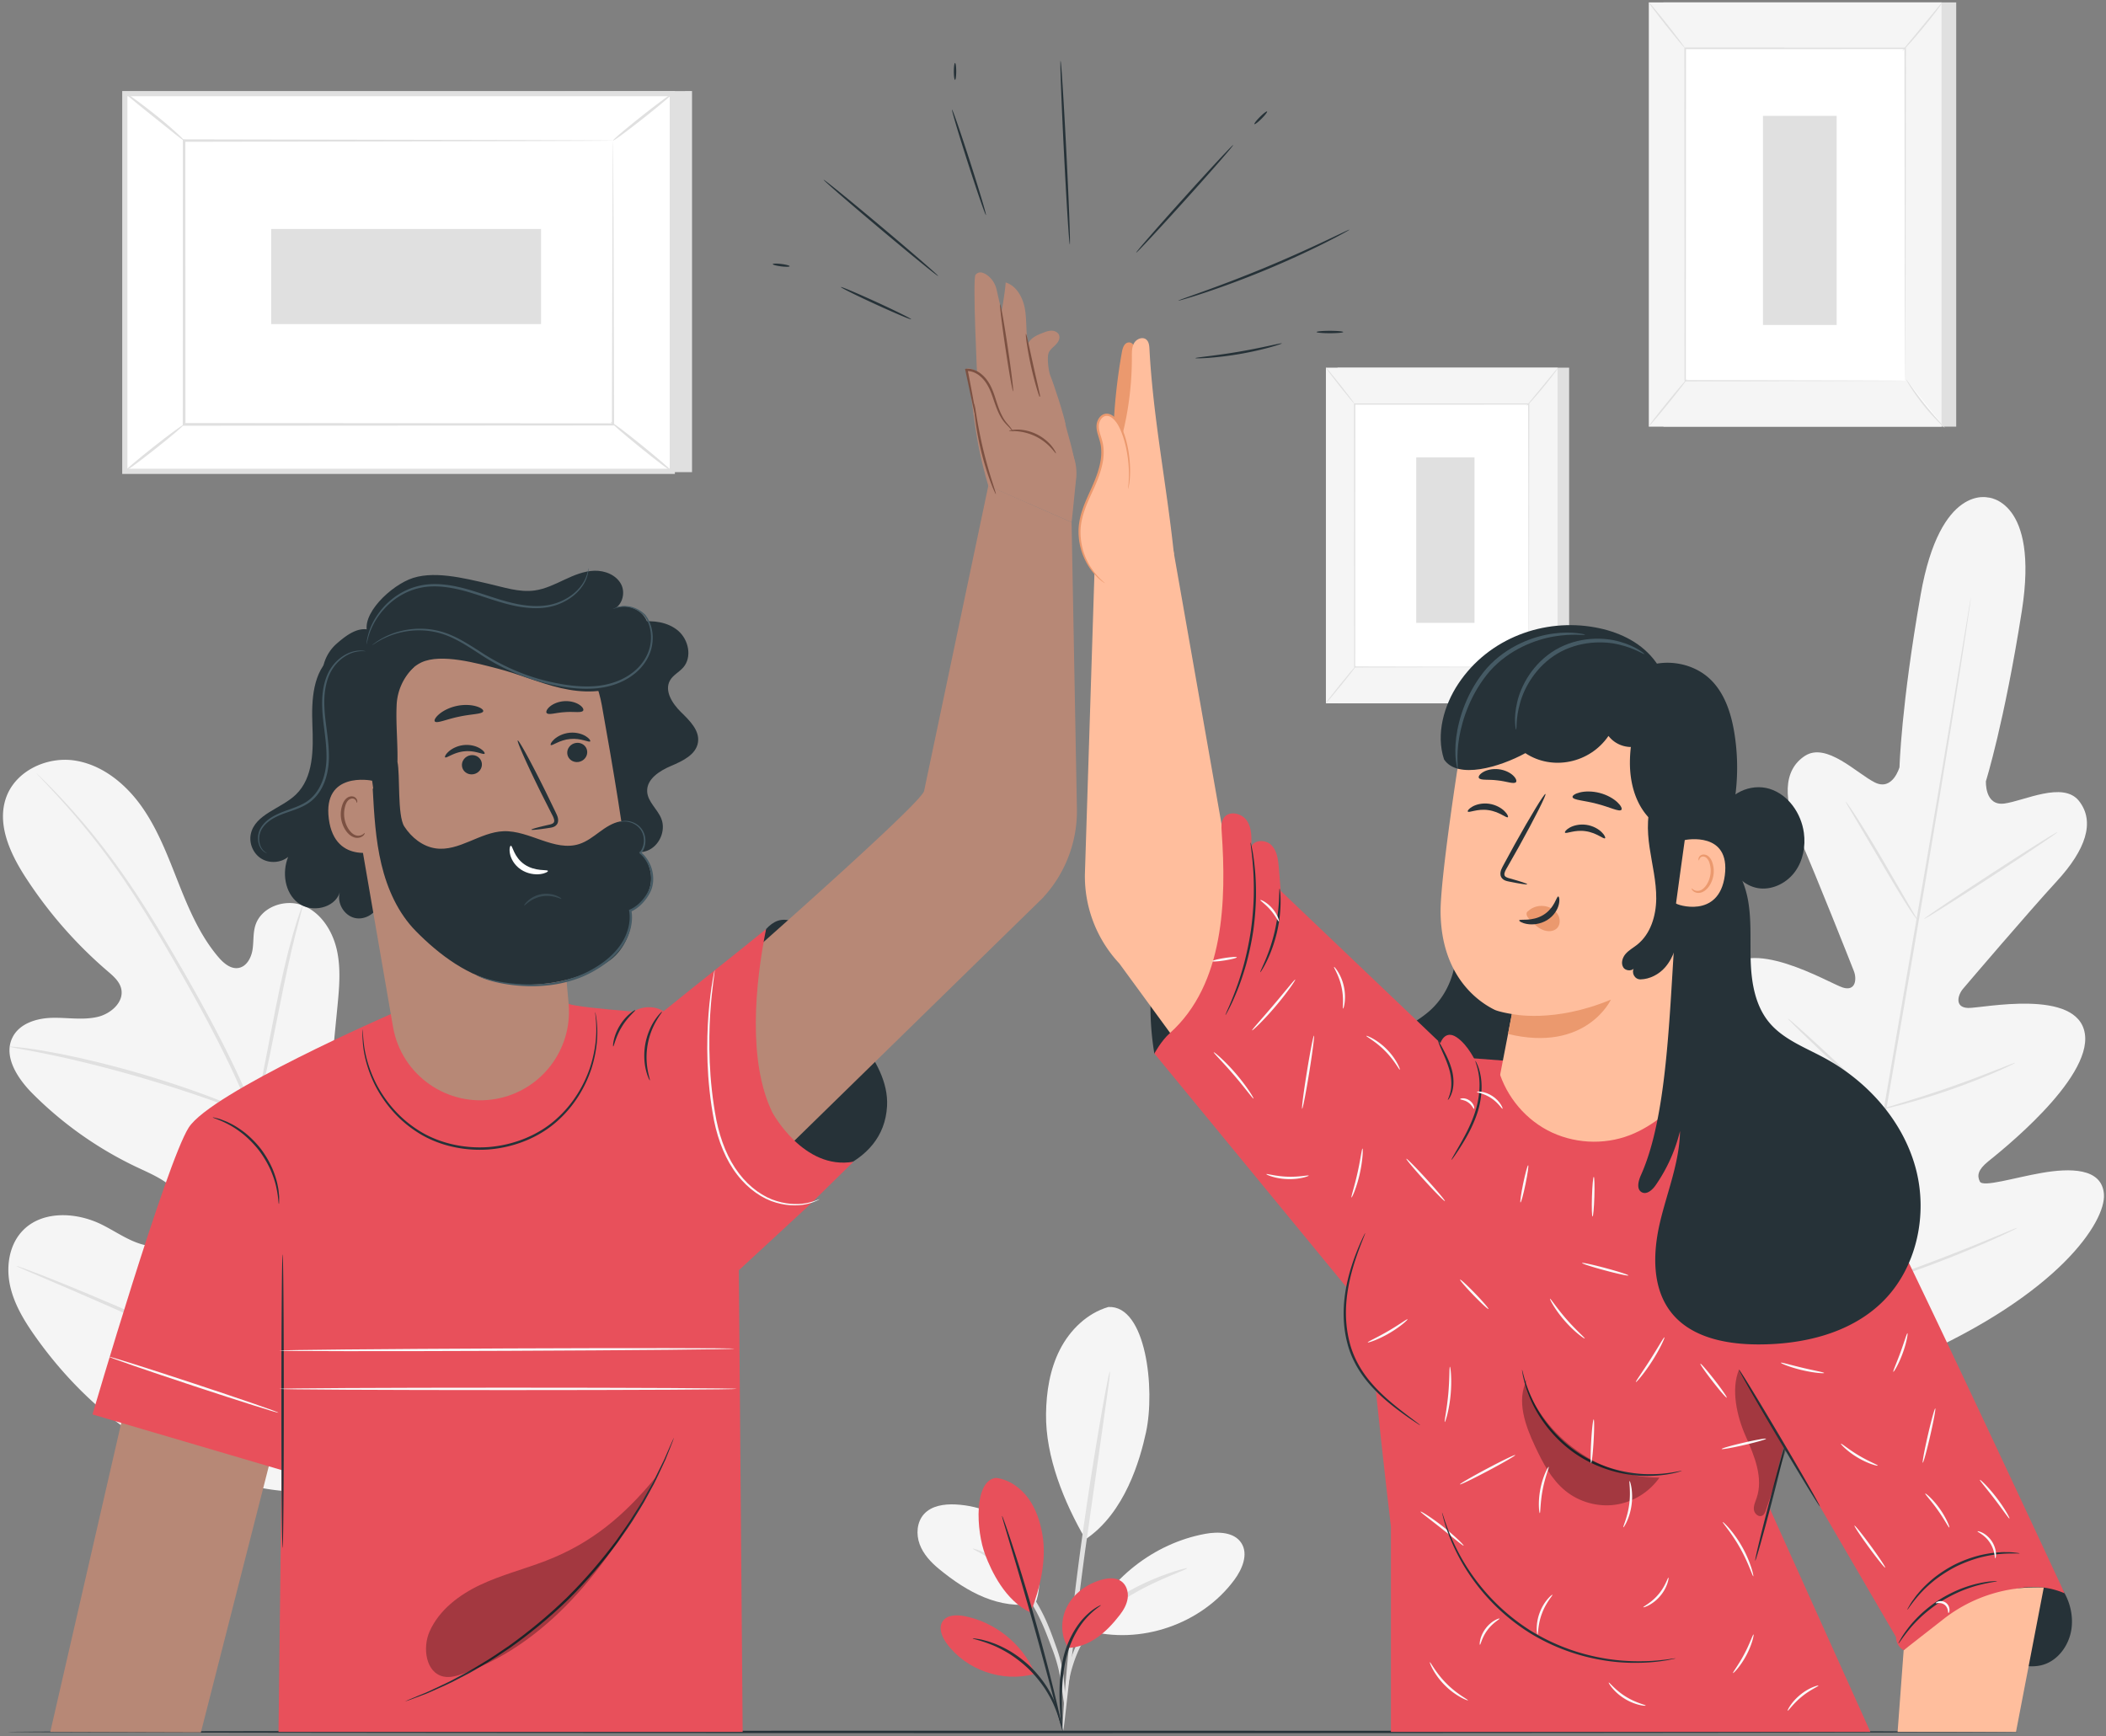 <svg xmlns="http://www.w3.org/2000/svg" width="456" height="376" fill="none"><rect width="100%" height="100%" fill="#808080" stroke="none"/><path fill="#E0E0E0" d="M339.754 79.617h-50.15v72.691h50.15z"/><path fill="#F5F5F5" d="M337.242 79.617h-50.15v72.691h50.15z"/><path fill="#fff" d="M331.012 87.49h-37.689v56.945h37.689z"/><path fill="#E0E0E0" d="M331.012 144.435s-.005-.096-.007-.278l-.007-.808-.015-3.123-.034-11.73-.062-41.005.125.125-37.684.011h-.004l.136-.136-.028 56.945-.109-.109 27.432.057 7.579.028 1.989.012c.451.003.689.011.689.011s-.222.008-.665.012l-1.969.012-7.555.028-27.5.057h-.109v-.109l-.028-56.945v-.137h.141l37.684.011h.125v.125l-.062 41.087-.034 11.702-.015 3.098-.007.793a6 6 0 0 1-.006.266"/><path fill="#E0E0E0" d="M337.383 79.617c.029.023-.311.52-.894 1.299a84 84 0 0 1-2.353 2.984 84 84 0 0 1-2.479 2.882c-.653.72-1.076 1.15-1.103 1.126-.029-.025.342-.5.957-1.252l2.415-2.93 2.412-2.93c.621-.748 1.015-1.203 1.045-1.18"/><path fill="#fff" d="M331.204 144.251a46.7 46.7 0 0 0 6.574 8.221Z"/><path fill="#E0E0E0" d="M337.777 152.472c-.025.025-.472-.363-1.146-1.043a36 36 0 0 1-2.48-2.797 36 36 0 0 1-2.183-3.035c-.514-.807-.795-1.329-.765-1.347.034-.021.371.464.925 1.239.553.776 1.33 1.837 2.236 2.972a68 68 0 0 0 2.407 2.835c.636.712 1.035 1.148 1.006 1.176"/><path fill="#fff" d="m287.085 152.25 6.569-8.105Z"/><path fill="#E0E0E0" d="M293.654 144.145c.059.047-1.365 1.9-3.178 4.138-1.814 2.239-3.332 4.014-3.391 3.967-.058-.047 1.364-1.9 3.179-4.138 1.813-2.238 3.331-4.014 3.39-3.967m-6.562-64.528c.059-.047 1.487 1.66 3.188 3.812s3.034 3.934 2.975 3.98c-.059.048-1.486-1.66-3.189-3.811-1.701-2.152-3.033-3.935-2.974-3.981m32.178 19.435h-12.62v35.831h12.62z"/><path fill="#F5F5F5" d="M239.996 283.024c-4.599 1.337-8.318 4.958-10.495 9.225-2.178 4.266-2.944 9.132-3.009 13.921-.127 9.266 3.892 19.148 8.552 27.158 8.546-5.735 11.805-17.221 13.092-23.152 2.035-9.374.021-27.55-8.14-27.152m-15.811 64.243c1.888-5.006.46-10.943-3.054-14.978s-8.861-6.234-14.205-6.502c-2.471-.124-5.206.254-6.863 2.09-1.55 1.717-1.737 4.364-.933 6.533s2.451 3.923 4.239 5.389c6.134 5.03 12.992 8.772 20.816 7.468"/><path fill="#E0E0E0" d="M230.601 369.554c.124-.015.1-2.343-.277-6.12-.189-1.891-.686-4.154-1.525-6.52-.849-2.354-1.729-4.964-3.066-7.574-2.615-5.232-6.353-9.202-9.52-11.342a22 22 0 0 0-3.964-2.164c-1-.373-1.566-.528-1.591-.464-.075.173 2.148.973 5.122 3.222 2.966 2.231 6.48 6.128 9.027 11.219 1.292 2.515 2.2 5.109 3.09 7.422.876 2.319 1.419 4.449 1.7 6.302.558 3.707.843 6.039 1.004 6.019"/><path fill="#E0E0E0" d="M240.308 297.001c-.071-.011-.315 1.065-.695 3.021a400 400 0 0 0-1.496 8.305 799 799 0 0 0-4.214 27.52c-1.452 10.781-2.492 20.576-3.095 27.678-.302 3.551-.512 6.427-.618 8.418-.11 1.99-.136 3.093-.065 3.099s.234-1.086.467-3.064l.946-8.38c.79-7.076 1.944-16.843 3.394-27.612l3.91-27.544 1.17-8.355c.258-1.976.367-3.074.296-3.086"/><path fill="#F5F5F5" d="M235.348 352.254c4.614-10.294 14.494-18.055 25.587-20.101 2.825-.521 6.303-.42 7.855 1.997 1.555 2.421.188 5.641-1.52 7.956-7.107 9.635-20.425 14.19-31.944 10.926"/><path fill="#E0E0E0" d="M257.021 339.601c-.022-.068-.589.057-1.595.343-1.012.272-2.444.761-4.2 1.415-3.452 1.38-8.323 3.501-12.616 7.438a25.2 25.2 0 0 0-5.022 6.406c-1.215 2.209-1.857 4.398-2.292 6.23-.37 1.85-.561 3.365-.559 4.417-.032 1.05-.016 1.628.056 1.631.208.017.291-2.309 1.216-5.873.514-1.761 1.204-3.849 2.417-5.944a25.9 25.9 0 0 1 4.888-6.104c4.13-3.793 8.846-5.987 12.194-7.523 3.398-1.482 5.567-2.278 5.513-2.436"/><path fill="#F5F5F5" d="M430.591 107.763s-10.483-3.094-14.722 21.013c-4.239 24.106-4.582 37.365-4.582 37.365s-1.47 5.229-5.346 3.293-10.467-8.778-15.122-5.757c-4.827 3.133-4.76 9.571-1.094 17.937s11.026 26.992 11.686 28.679c.647 1.656.441 4.45-2.41 3.555-2.852-.896-21.029-11.839-25.705-2.902-4.676 8.936 9.368 30.566 10.858 32.96s1.321 3.663.281 4.687-6.804-3.23-12.101-6.13-11.949-5.335-14.214.047 2.038 23.521 27.818 47.228l12.665 10.203 15.33-5.643c32.071-14.075 42.02-29.84 41.621-35.666s-7.481-5.678-13.432-4.65-12.782 3.184-13.435 1.878c-.652-1.306-.401-2.561 1.785-4.343s22.48-17.694 20.952-27.663-22.271-5.508-25.259-5.584c-2.988-.077-2.277-2.787-1.128-4.144 1.17-1.382 14.168-16.618 20.348-23.345s8.329-12.796 4.777-17.324c-3.424-4.366-11.877-.029-16.171.546S430 169.155 430 169.155s3.972-12.654 7.773-36.833c3.801-24.18-7.396-24.607-7.396-24.607"/><path fill="#E0E0E0" d="M426.758 129.345s-.008.175-.052.511l-.208 1.491-.85 5.725c-.745 4.972-1.875 12.157-3.307 21.03-2.857 17.747-7.013 42.23-11.691 69.253-4.681 27.032-8.897 51.504-11.852 69.234l-3.48 20.999-.953 5.708-.261 1.482c-.062.333-.108.502-.108.502s.008-.174.052-.511l.208-1.491.85-5.725c.745-4.971 1.875-12.156 3.307-21.029 2.857-17.748 7.013-42.232 11.694-69.264 4.679-27.023 8.895-51.492 11.85-69.222l3.48-21 .953-5.709.262-1.483c.06-.332.106-.501.106-.501"/><path fill="#E0E0E0" d="M399.655 173.619c.032-.021.288.311.723.93a86 86 0 0 1 1.781 2.66c1.469 2.268 3.416 5.455 5.499 9.01l5.291 9.126 1.616 2.757c.383.65.581 1.02.549 1.04s-.29-.309-.73-.924a70 70 0 0 1-1.768-2.67c-1.447-2.283-3.352-5.494-5.434-9.049l-5.355-9.084-1.63-2.75c-.379-.654-.574-1.025-.542-1.046m16.972 25.362c-.083-.128 6.306-4.435 14.268-9.62 7.965-5.186 14.487-9.286 14.57-9.158s-6.305 4.434-14.27 9.62c-7.961 5.185-14.485 9.286-14.568 9.158m-9.059 41.181c-.009-.037.393-.182 1.129-.413l3.122-.952c2.634-.806 6.269-1.93 10.234-3.315 3.97-1.377 7.52-2.745 10.083-3.754l3.039-1.191c.72-.276 1.125-.413 1.141-.378.015.035-.361.238-1.056.575s-1.709.805-2.975 1.354a143 143 0 0 1-10.051 3.915 146 146 0 0 1-10.308 3.17c-1.335.35-2.418.62-3.173.784-.754.167-1.175.242-1.185.205m-20.4-19.561c.026-.028.339.215.882.677a121 121 0 0 1 2.264 1.996 536 536 0 0 1 7.326 6.737 529 529 0 0 1 7.217 6.856 119 119 0 0 1 2.144 2.124c.498.511.761.806.735.834s-.338-.215-.881-.677a121 121 0 0 1-2.264-1.996 541 541 0 0 1-7.328-6.738 541 541 0 0 1-7.216-6.855 123 123 0 0 1-2.144-2.124c-.498-.511-.761-.806-.735-.834m-12.615 35.339c.026-.028.422.286 1.117.879l2.909 2.548c2.44 2.17 5.785 5.195 9.457 8.561a881 881 0 0 1 9.349 8.682l2.79 2.677c.651.641.998 1.009.972 1.037s-.422-.286-1.117-.879l-2.909-2.548a886 886 0 0 1-9.459-8.563 881 881 0 0 1-9.348-8.68l-2.791-2.677c-.648-.641-.996-1.009-.97-1.037m26.124 23.624c-.011-.036.494-.233 1.417-.557l3.915-1.348c3.305-1.14 7.864-2.728 12.848-4.622a425 425 0 0 0 12.687-5.051l3.826-1.583c.906-.369 1.414-.557 1.43-.523s-.463.289-1.342.719-2.162 1.03-3.759 1.745a233 233 0 0 1-12.646 5.208 235 235 0 0 1-12.921 4.476c-1.671.519-3.028.924-3.973 1.183-.944.262-1.471.389-1.482.353"/><path fill="#F5F5F5" d="M78.842 321.345c23.086-13.171 30.586-40.856 32.045-66.227.244-4.235 1.115-8.643-.553-12.532-1.67-3.887-6.123-6.848-10.066-5.416-3.271 1.189-4.971 4.71-7.001 7.566-2.701 3.799-6.482 6.801-10.768 8.55-2.816 1.149-6.221 1.697-8.74-.01-3.457-2.343-3.426-7.413-3.015-11.611l2.298-23.464c.41-4.196.816-8.483-.125-12.587-.941-4.105-3.487-8.071-7.38-9.556s-9.042.366-10.262 4.398c-.508 1.678-.322 3.486-.598 5.217-.276 1.733-1.265 3.587-2.965 3.921-1.721.339-3.292-1.006-4.435-2.35-3.946-4.637-6.386-10.368-8.637-16.051s-4.409-11.488-7.918-16.473-8.612-9.147-14.594-10.039c-5.983-.891-12.73 2.233-14.79 7.997-2.066 5.78.837 12.103 4.156 17.239a94.2 94.2 0 0 0 17.81 20.39c1.237 1.061 2.579 2.207 2.943 3.809.656 2.883-2.252 5.42-5.1 6.087-3.225.756-6.592.12-9.901.205s-6.99 1.205-8.511 4.185c-2.113 4.134 1.064 8.962 4.326 12.231a80.6 80.6 0 0 0 22.506 15.894c2.985 1.413 6.145 2.703 8.437 5.101s3.449 6.31 1.674 9.13c-1.777 2.823-5.727 3.416-8.907 2.518-3.179-.896-5.915-2.918-8.892-4.364-5.571-2.707-13.06-2.992-17.212 1.657-2.729 3.055-3.362 7.601-2.491 11.621.87 4.02 3.053 7.614 5.415 10.961 8.254 11.698 19.293 21.518 32.255 27.386 12.959 5.871 25.247 8.263 38.996 4.617"/><path fill="#E0E0E0" d="M77.456 340.126c.002-10.103-1.111-22.137-3.69-35.235-2.553-13.105-6.543-27.238-11.224-41.876l-3.506-10.826c-1.16-3.55-2.308-7.072-3.645-10.446-2.645-6.762-5.702-13.061-8.792-18.95-3.088-5.893-6.233-11.372-9.211-16.473-2.991-5.097-5.867-9.796-8.672-13.966-5.585-8.366-10.878-14.567-14.685-18.676a138 138 0 0 0-4.474-4.65l-1.2-1.172q-.412-.392-.427-.38-.013.016.37.436l1.146 1.226a223 223 0 0 1 4.365 4.746 158 158 0 0 1 14.452 18.78c2.768 4.178 5.61 8.882 8.572 13.986 2.952 5.113 6.072 10.595 9.136 16.481 3.064 5.884 6.095 12.167 8.715 18.895 1.324 3.358 2.46 6.849 3.619 10.409l3.5 10.821c4.677 14.627 8.678 28.719 11.263 41.778 2.608 13.049 3.773 25.028 3.84 35.095"/><path fill="#E0E0E0" d="M55.174 241.693c.05.013.252-.612.574-1.754.327-1.14.745-2.804 1.232-4.869.977-4.126 2.13-9.871 3.38-16.209 1.249-6.342 2.482-12.053 3.519-16.153.513-2.051.944-3.708 1.257-4.849.307-1.144.453-1.784.402-1.801s-.293.593-.69 1.711c-.402 1.116-.915 2.755-1.496 4.795-1.177 4.078-2.5 9.795-3.75 16.143l-3.156 16.244c-.392 1.952-.724 3.596-.99 4.916-.231 1.163-.335 1.813-.282 1.826"/><path fill="#E0E0E0" d="M2.113 226.658c-.006.053.754.213 2.13.455 1.374.25 3.364.602 5.808 1.115 4.896.987 11.61 2.587 18.942 4.676 7.33 2.103 13.882 4.288 18.575 6.006 2.354.842 4.24 1.575 5.547 2.074 1.305.504 2.037.759 2.059.71.02-.051-.672-.4-1.944-.993a103 103 0 0 0-5.47-2.312c-4.657-1.855-11.205-4.132-18.556-6.242-7.353-2.094-14.114-3.616-19.051-4.465a91 91 0 0 0-5.867-.871c-1.393-.15-2.165-.208-2.173-.153m71.08 77.18c.023.013.171-.201.43-.624l1.102-1.868c.95-1.627 2.263-4.017 3.846-6.99 3.171-5.946 7.293-14.297 11.717-23.573 4.427-9.28 8.465-17.658 11.508-23.661 1.488-2.918 2.714-5.317 3.624-7.101l.976-1.938c.215-.446.317-.687.294-.702-.024-.012-.171.203-.431.626l-1.102 1.867c-.95 1.627-2.263 4.016-3.846 6.99-3.17 5.946-7.293 14.297-11.719 23.577-4.425 9.277-8.464 17.654-11.506 23.659-1.49 2.916-2.714 5.317-3.624 7.099l-.976 1.938c-.214.447-.316.687-.293.701"/><path fill="#E0E0E0" d="M3.574 274.144c-.009.026.227.148.685.359l2.02.889 7.454 3.193c6.293 2.698 14.943 6.524 24.494 10.764 9.554 4.243 18.248 7.993 24.599 10.561 3.175 1.285 5.755 2.299 7.551 2.963l2.074.753c.477.164.733.237.743.212.009-.025-.227-.148-.685-.36l-2.02-.888c-1.867-.801-4.386-1.879-7.453-3.193-6.294-2.697-14.944-6.524-24.498-10.766-9.552-4.242-18.244-7.991-24.595-10.559-3.175-1.285-5.755-2.299-7.553-2.963l-2.073-.753c-.477-.164-.732-.237-.743-.212m146.264-254.44v82.535H31.296l-4.271-81.957z"/><path fill="#fff" d="M27.024 20.28v81.785h118.542V20.281z"/><path fill="#E0E0E0" d="M146.13 102.628H26.463v-82.91H146.13zm-118.543-1.125h117.418v-80.66H27.587z"/><path fill="#fff" d="M132.728 30.442H39.864v61.462h92.864z"/><path fill="#E0E0E0" d="M132.728 30.442s-.16.01-.458.016l-1.32.016-5.1.033c-4.46.017-10.946.04-19.137.072l-66.85.132.27-.27.024 61.455v.007l-.293-.293 92.864.059-.233.233.123-44.72.059-12.365.026-3.25c.009-.733.025-1.125.025-1.125s.017.358.025 1.079l.026 3.206.059 12.313.123 44.864.001.233h-.234l-92.864.059h-.293v-.3l.024-61.454v-.27l.269.002 67.025.132 19.076.072 5.046.033 1.29.016c.288.005.427.015.427.015"/><path fill="#E0E0E0" d="M27.025 20.052c.05-.064.825.445 2.038 1.32 1.213.876 2.864 2.118 4.647 3.544a92 92 0 0 1 4.456 3.789c1.104 1.01 1.75 1.678 1.698 1.737-.11.124-2.96-2.226-6.52-5.07-3.562-2.838-6.424-5.186-6.32-5.32m118.543.23c.1.127-2.693 2.504-6.237 5.31-3.546 2.806-6.501 4.978-6.602 4.85-.1-.126 2.692-2.503 6.238-5.31 3.545-2.805 6.501-4.977 6.601-4.85"/><path fill="#fff" d="m145.473 102.077-13.217-10.712Z"/><path fill="#E0E0E0" d="M132.256 91.365c.102-.126 3.143 2.17 6.793 5.128s6.526 5.458 6.424 5.584-3.143-2.17-6.793-5.13c-3.649-2.957-6.526-5.457-6.424-5.582m-105.231 10.7c-.1-.127 2.663-2.48 6.172-5.255s6.436-4.923 6.536-4.796-2.663 2.479-6.173 5.255c-3.509 2.776-6.435 4.923-6.535 4.796m31.693-52.474v20.58h58.432v-20.58zM423.567.522h-63.382v91.869h63.382z"/><path fill="#F5F5F5" d="M420.392.522H357.01v91.869h63.382z"/><path fill="#fff" d="M412.516 10.472h-47.632V82.44h47.632z"/><path fill="#E0E0E0" d="M412.517 82.44s-.006-.121-.009-.351l-.009-1.02-.019-3.948-.042-14.825-.078-51.824.158.158-47.627.014h-.006l.172-.172-.035 71.969-.137-.137 34.67.072 9.579.035 2.514.015c.569.005.869.015.869.015s-.28.01-.84.015l-2.489.015-9.548.035-34.755.072h-.137v-.138l-.035-71.97v-.17h.179l47.627.014h.158v.158l-.078 51.928-.043 14.789-.019 3.916-.009 1.003q-.01.336-.011.334"/><path fill="#E0E0E0" d="M420.569.522c.037.029-.393.657-1.13 1.64a105 105 0 0 1-2.974 3.773 107 107 0 0 1-3.133 3.642c-.825.91-1.359 1.454-1.394 1.423-.036-.032.432-.631 1.21-1.582l3.052-3.702 3.049-3.704c.784-.945 1.282-1.52 1.32-1.49"/><path fill="#fff" d="M412.759 82.209a59 59 0 0 0 8.308 10.39Z"/><path fill="#E0E0E0" d="M421.067 92.599c-.031.032-.597-.46-1.448-1.318a46 46 0 0 1-3.134-3.535 46 46 0 0 1-2.759-3.835c-.65-1.02-1.004-1.68-.967-1.703.043-.027.47.586 1.169 1.566s1.68 2.322 2.826 3.757a86 86 0 0 0 3.042 3.583c.803.898 1.307 1.449 1.271 1.485"/><path fill="#fff" d="m357 92.318 8.302-10.243Z"/><path fill="#E0E0E0" d="M365.302 82.075c.074.06-1.725 2.402-4.017 5.23s-4.211 5.073-4.285 5.013 1.724-2.401 4.017-5.23c2.293-2.828 4.212-5.073 4.285-5.013M357.01.522c.075-.06 1.879 2.098 4.03 4.817s3.834 4.972 3.759 5.03c-.075.06-1.879-2.096-4.03-4.817-2.151-2.718-3.834-4.971-3.759-5.03m40.666 24.563h-15.949v45.284h15.949z"/><path fill="#263238" d="M436.925 375.042c0 .144-97.411.26-217.546.26-120.177 0-217.567-.117-217.567-.26s97.39-.26 217.567-.26c120.135 0 217.546.116 217.546.26M314.702 202.003c1.555 5.998-.517 12.789-5.156 16.896-3.046 2.697-7.021 4.26-9.8 7.232-3.576 3.825-4.606 9.681-3.042 14.678s5.503 9.082 10.227 11.341c6.442 3.081 14.379 2.81 20.595-.703 7.734-4.37 12.236-13.134 13.376-21.944s-.652-17.731-2.977-26.305m74.266 154.148c8.004-1.309 15.503 1.134 23.422 2.888 2.134.473 4.367.885 6.485.345 3.433-.874 5.873-4.215 6.404-7.717.46-3.033-.331-6.208-2.023-8.766-.717-1.083-1.61-2.079-2.739-2.721-1.158-.658-2.502-.911-3.827-1.04-4.82-.466-9.721.607-14.106 2.66s-8.278 5.06-11.701 8.485c-1.676 1.676-1.173 3.615-1.915 5.866M249.959 228.233a62 62 0 0 1 .465-22.959c.77-3.667 1.9-7.318 3.953-10.453.747-1.141 1.669-2.249 2.935-2.754 1.749-.698 3.831-.053 5.211 1.229 1.803 1.673 2.548 4.257 2.471 6.715s-.883 4.832-1.781 7.122c-3.096 7.902-7.97 14.459-13.254 21.1"/><path fill="#E8505B" d="M404.983 257.137c1.823 1.291 42.055 87.887 42.055 87.887a17 17 0 0 0-10.246-1.011l-2.18.582a36.2 36.2 0 0 0-10.955 4.996l-11.465 7.756a3.25 3.25 0 0 1-1.634-2.526l-.031-.332-31.169-53.497z"/><path fill="#FFBE9D" d="m254.09 119.32 10.715 60.932c3.453 8.198 43.689 57.882 43.689 57.882l-13.308 42.741-52.835-72.25a27.63 27.63 0 0 1-7.442-19.384l2.064-65.099z"/><path fill="#E8505B" d="m311.135 228.583 27.591 2.086 24.061 3.733s42.195 11.09 42.195 15.711c0 1.538-11.527 38.229-17.95 60.211-2.772 9.487-3.883 16.235-3.883 16.235l21.833 48.485H301.169v-44.457s-6.969-58.325-5.768-66.291 15.734-35.713 15.734-35.713"/><path fill="#EB996E" d="M241.034 94.702c.159-6.205.792-12.398 1.894-18.506.156-.866.509-1.919 1.382-2.034 1.079-.142 1.629 1.246 1.769 2.325a65.4 65.4 0 0 1-.906 22.108"/><path fill="#E8505B" d="M253.303 223.72c11.838-10.582 12.24-28.913 11.228-43.496-.075-1.076-.155-2.25.463-3.134 1.127-1.613 3.879-1.015 4.98.616s1.04 3.754.938 5.719c.606-1.667 3.209-1.657 4.429-.37s1.426 3.203 1.569 4.971l.394 4.886 34.582 32.96s.951-2.959 3.491-1.268c2.54 1.69 4.181 5.373 4.181 5.373l-24.372 53.196-45.231-55.029s1.421-2.701 3.348-4.424"/><path fill="#E8505B" d="M300.236 260.528c-3.502 4.67-6.422 9.853-7.937 15.489s-1.561 11.762.515 17.218c2.926 7.689 10.189 13.555 18.322 14.796"/><path fill="#FFBE9D" d="m412.191 357.346-1.314 17.697h25.634l6.011-31.254a32.28 32.28 0 0 0-21.671 6.792z"/><path fill="#263238" d="M265.349 219.805c-.032-.016.17-.516.562-1.404.402-.883.938-2.181 1.55-3.801.62-1.617 1.258-3.58 1.867-5.785a68 68 0 0 0 1.512-7.282 68 68 0 0 0 .63-7.413c.046-2.287-.006-4.35-.138-6.077-.124-1.727-.267-3.124-.4-4.085-.122-.962-.173-1.499-.138-1.505s.154.518.338 1.474c.195.954.395 2.351.567 4.085.18 1.734.271 3.811.25 6.118a62 62 0 0 1-.595 7.478 63 63 0 0 1-1.565 7.335c-.639 2.216-1.319 4.181-1.987 5.791-.659 1.613-1.25 2.895-1.71 3.754-.448.864-.711 1.333-.743 1.317m7.535-9.28c-.072-.04.409-.978 1.069-2.538a39 39 0 0 0 2.044-6.272 39 39 0 0 0 .915-6.534c.091-1.691.07-2.745.153-2.749.061-.004.213 1.046.215 2.759.005 1.711-.188 4.087-.775 6.641-.593 2.552-1.461 4.771-2.216 6.307-.755 1.539-1.352 2.416-1.405 2.386m40.62 27.65c-.079-.045.337-.696.579-1.873.256-1.168.24-2.862-.26-4.631-.504-1.772-1.253-3.296-1.738-4.423-.498-1.124-.757-1.845-.691-1.875.066-.029.439.631 1.022 1.714.569 1.086 1.383 2.602 1.908 4.444.523 1.846.481 3.649.116 4.858-.352 1.223-.898 1.821-.936 1.786m-6.017 70.442c-.01.015-.16-.069-.434-.243l-1.185-.782a74 74 0 0 1-4.225-3.074c-1.73-1.367-3.741-3.099-5.613-5.368-1.86-2.26-3.532-5.138-4.343-8.452-.837-3.302-.902-6.586-.574-9.497.327-2.919 1.018-5.48 1.711-7.576a52 52 0 0 1 1.906-4.868c.256-.561.461-.994.609-1.283.147-.29.232-.438.249-.431.035.016-.22.648-.671 1.793-.446 1.146-1.092 2.805-1.742 4.901-.643 2.095-1.288 4.638-1.584 7.515-.298 2.868-.217 6.091.601 9.317.794 3.237 2.404 6.038 4.211 8.278 1.818 2.245 3.782 3.989 5.472 5.385 1.696 1.394 3.13 2.452 4.112 3.195l1.128.861c.253.202.382.315.372.329m56.652 9.894c.005.017-.147.071-.441.159-.296.078-.726.227-1.298.338-1.135.264-2.812.526-4.902.588-4.144.153-10.111-.805-15.561-4.246-5.447-3.451-8.869-8.433-10.507-12.243-.839-1.915-1.321-3.542-1.569-4.681-.145-.565-.195-1.017-.251-1.318-.047-.303-.063-.463-.046-.466.044-.009.184.62.493 1.734a29.5 29.5 0 0 0 1.708 4.578c1.703 3.723 5.111 8.573 10.45 11.956 5.342 3.373 11.184 4.375 15.278 4.318a29.4 29.4 0 0 0 4.869-.419c1.139-.199 1.766-.342 1.777-.298m15.912 19.434c-.139-.036 1.184-5.564 2.955-12.345 1.771-6.783 3.32-12.251 3.459-12.214s-1.184 5.563-2.955 12.346c-1.772 6.781-3.32 12.25-3.459 12.213"/><path fill="#263238" d="M394.044 326.207c-.124.073-4.144-6.499-8.977-14.677-4.835-8.181-8.654-14.87-8.53-14.944.124-.073 4.143 6.497 8.978 14.679 4.834 8.178 8.653 14.869 8.529 14.942m38.344 16.193c.01.098-1.455.221-3.736.797-1.142.28-2.474.717-3.913 1.297a32 32 0 0 0-4.478 2.314 32 32 0 0 0-4.012 3.053c-1.141 1.052-2.108 2.067-2.85 2.979-1.499 1.814-2.239 3.084-2.322 3.033-.031-.018.134-.346.461-.925.317-.585.852-1.39 1.574-2.338.716-.954 1.67-2.013 2.813-3.102a29.5 29.5 0 0 1 4.059-3.14 29.5 29.5 0 0 1 4.577-2.319c1.474-.565 2.84-.973 4.008-1.21 1.166-.246 2.122-.383 2.787-.419.662-.047 1.029-.056 1.032-.02m4.898-6.021c-.008.106-1.61-.086-4.174.133-1.282.098-2.794.359-4.438.779a29.4 29.4 0 0 0-5.153 1.95 29.5 29.5 0 0 0-4.647 2.961c-1.32 1.066-2.434 2.121-3.28 3.089-1.71 1.923-2.515 3.321-2.605 3.264-.031-.018.158-.372.528-1a10 10 0 0 1 .727-1.11c.307-.416.633-.912 1.072-1.395.823-1.014 1.93-2.116 3.258-3.223a27.7 27.7 0 0 1 4.715-3.053 27.7 27.7 0 0 1 5.266-1.949c1.681-.401 3.227-.629 4.532-.681.65-.062 1.242-.026 1.759-.024.518-.004.962.036 1.324.082.723.081 1.12.141 1.116.177"/><path fill="#000" d="M330.635 298.771c-2.358 4.462-.392 9.903 1.76 14.468 1.668 3.538 3.527 7.137 6.563 9.603 2.984 2.424 6.996 3.539 10.803 3.002s7.353-2.719 9.55-5.874c-12.706.053-24.983-8.633-29.162-20.632m46.388-2.752c-1.792 4.294-.441 10.166 1.444 14.419s3.875 9.005 2.364 13.405c-.283.823-.69 1.654-.585 2.518s1.039 1.687 1.812 1.287c.448-.232.645-.756.805-1.235l4.271-12.834" opacity=".3"/><path fill="#FAFAFA" d="M281.944 240.098c-.142-.023.316-3.586 1.023-7.958.707-4.373 1.395-7.899 1.537-7.876s-.316 3.586-1.023 7.959-1.395 7.898-1.537 7.875m-10.539-2.212c-.127.086-1.85-2.319-4.224-5.075-2.366-2.765-4.481-4.832-4.377-4.945.088-.102 2.382 1.812 4.772 4.605 2.399 2.785 3.943 5.343 3.829 5.415m9.041-25.755c.056.042-.368.733-1.129 1.798a63 63 0 0 1-3.156 4.022 63 63 0 0 1-3.459 3.766c-.928.923-1.542 1.453-1.592 1.405-.107-.105 2.083-2.475 4.654-5.508 2.577-3.026 4.561-5.571 4.682-5.483m-3.531-12.586c-.144.057-.711-1.216-1.819-2.482-1.094-1.28-2.272-2.024-2.194-2.158.051-.123 1.42.456 2.588 1.817 1.179 1.352 1.555 2.79 1.425 2.823m-9.115 7.753c.023.142-1.141.444-2.599.676-1.459.231-2.659.303-2.681.161s1.141-.444 2.6-.676c1.457-.231 2.657-.303 2.68-.161m23.007 11.113c-.16-.022.232-2.134-.332-4.653-.53-2.526-1.762-4.286-1.625-4.373.085-.097 1.572 1.607 2.134 4.262.589 2.649-.06 4.817-.177 4.764m12.293 13.218c-.143.076-1.191-2.042-3.217-4.062-2.005-2.042-4.115-3.106-4.038-3.248.035-.122 2.324.764 4.407 2.882 2.101 2.098 2.971 4.394 2.848 4.428m-19.73 22.943c.049.12-1.987.859-4.616.759-2.63-.08-4.611-.958-4.553-1.074.048-.151 2.037.478 4.571.553 2.533.1 4.561-.392 4.598-.238m9.262 4.745c-.143-.054.637-2.36 1.287-5.278.661-2.916.942-5.334 1.095-5.321.134.006.084 2.475-.587 5.436-.66 2.961-1.671 5.215-1.795 5.163m20.224.776c-.106.097-2.061-1.876-4.366-4.407s-4.088-4.661-3.981-4.758 2.061 1.876 4.366 4.407 4.087 4.661 3.981 4.758m9.429 23.367c-.104.1-1.563-1.244-3.26-3.001-1.698-1.758-2.989-3.263-2.886-3.363s1.563 1.243 3.26 3.001 2.989 3.263 2.886 3.363m-17.516 2.228c.089.101-1.58 1.645-3.995 3.041-2.41 1.406-4.578 2.09-4.622 1.962-.056-.142 1.993-1.031 4.36-2.413 2.374-1.37 4.161-2.709 4.257-2.59m8.061 22.237c-.151-.038.448-2.665.746-5.958.314-3.293.21-5.985.365-5.994.131-.015.471 2.699.153 6.042-.303 3.344-1.138 5.949-1.264 5.91m30.307-18.08c-.076.108-2.221-1.388-4.325-3.806-2.117-2.409-3.313-4.734-3.196-4.794.133-.081 1.509 2.087 3.588 4.452 2.065 2.375 4.031 4.027 3.933 4.148m11.075 9.437c-.118-.093 1.396-2.171 3.094-4.84 1.705-2.665 2.951-4.915 3.085-4.846.123.059-.924 2.435-2.646 5.126-1.715 2.695-3.427 4.647-3.533 4.56m-1.623-23.085c-.037.139-2.313-.351-5.082-1.095-2.77-.744-4.985-1.459-4.948-1.598s2.313.351 5.083 1.095 4.984 1.459 4.947 1.598m-8.072 40.622c-.144-.008-.135-2.131.018-4.74s.394-4.719.538-4.71c.144.008.136 2.131-.018 4.741s-.395 4.718-.538 4.709m6.98 13.914c-.147-.069.904-2.142 1.263-4.93.39-2.785-.075-5.062.085-5.089.117-.049.834 2.262.431 5.159-.377 2.898-1.679 4.938-1.779 4.86m-18.09-3.074c-.128.02-.441-2.33.113-5.169.537-2.843 1.698-4.91 1.809-4.844.145.064-.778 2.177-1.298 4.942-.54 2.761-.466 5.065-.624 5.071m-16.498 7.049c-.101.11-2.125-1.617-4.696-3.646-2.567-2.036-4.712-3.608-4.629-3.732.076-.116 2.366 1.274 4.952 3.324 2.589 2.043 4.468 3.953 4.373 4.054m11.176-19.618c.067.127-2.558 1.653-5.864 3.407s-6.041 3.074-6.109 2.947 2.558-1.652 5.865-3.407c3.305-1.754 6.04-3.074 6.108-2.947"/><path fill="#263238" d="M362.79 359.116c.004.018-.219.074-.647.165-.43.08-1.058.242-1.883.349-1.641.268-4.049.501-7.029.45-2.978-.045-6.53-.452-10.346-1.462a43.7 43.7 0 0 1-11.748-5.061 43.7 43.7 0 0 1-9.706-8.336c-2.583-2.986-4.507-5.999-5.855-8.655-1.353-2.656-2.2-4.921-2.68-6.513-.267-.788-.396-1.423-.513-1.844-.106-.424-.153-.649-.136-.654s.098.211.237.625c.149.411.31 1.035.604 1.809.537 1.565 1.431 3.795 2.814 6.406 1.377 2.612 3.315 5.575 5.89 8.511a44.2 44.2 0 0 0 9.62 8.21 44.2 44.2 0 0 0 11.597 5.04c3.768 1.024 7.28 1.466 10.232 1.557 2.954.097 5.35-.078 6.992-.283.825-.075 1.456-.205 1.891-.251.433-.059.662-.081.666-.063"/><path fill="#FAFAFA" d="M332.914 353.942c-.123.04-.496-2.195.469-4.727.938-2.543 2.688-3.982 2.754-3.871.122.107-1.38 1.639-2.266 4.054-.92 2.401-.795 4.544-.957 4.544m-8.234-3.44c.074.14-1.427.873-2.602 2.473-1.203 1.58-1.481 3.227-1.636 3.195-.133.016-.075-1.796 1.219-3.507 1.274-1.725 2.996-2.293 3.019-2.161m31.647 18.837c.005.128-2.277-.052-4.605-1.519-2.343-1.445-3.508-3.415-3.391-3.466.126-.102 1.428 1.648 3.666 3.025 2.221 1.403 4.366 1.802 4.33 1.96m4.925-27.702c.131-.003-.158 2.084-1.792 3.986-1.613 1.921-3.626 2.544-3.644 2.414-.073-.143 1.734-.941 3.247-2.751 1.541-1.785 2.035-3.698 2.189-3.649m13.988 20.656c-.12-.099 1.202-1.77 2.416-4.073 1.23-2.296 1.875-4.325 2.024-4.282.129.027-.303 2.169-1.564 4.526-1.248 2.364-2.782 3.921-2.876 3.829m18.489 2.728c.059.147-1.763.869-3.593 2.377-1.847 1.489-2.921 3.128-3.054 3.04-.119-.052.796-1.885 2.725-3.444 1.915-1.574 3.896-2.1 3.922-1.973m-14.101-23.688c-.155.049-1.025-2.875-2.866-6.115-1.818-3.255-3.867-5.514-3.745-5.621.048-.045.623.464 1.433 1.4a25 25 0 0 1 2.766 3.965 25 25 0 0 1 1.957 4.42c.381 1.178.518 1.933.455 1.951m2.767-29.778c.032.14-2.091.75-4.742 1.362-2.652.612-4.827.994-4.86.854-.032-.14 2.091-.75 4.743-1.362 2.65-.611 4.826-.994 4.859-.854m-8.511-8.899c-.114.088-1.484-1.485-3.061-3.514s-2.764-3.746-2.65-3.834 1.484 1.485 3.062 3.514c1.576 2.029 2.762 3.746 2.649 3.834m21.076-5.341c-.014.137-2.188.002-4.793-.619-2.608-.614-4.611-1.468-4.562-1.597.05-.141 2.108.484 4.682 1.09 2.572.614 4.692.978 4.673 1.126m14.99-.26c-.134-.069.694-1.876 1.53-4.169.845-2.29 1.381-4.203 1.528-4.17.134.027-.181 2.021-1.039 4.349-.85 2.33-1.899 4.056-2.019 3.99m-3.372 20.316c-.033.128-2.112-.395-4.359-1.741-2.256-1.334-3.707-2.911-3.61-3.001.105-.114 1.679 1.256 3.876 2.554 2.188 1.312 4.143 2.041 4.093 2.188m9.747-.618c-.14-.032.352-2.691 1.098-5.939s1.466-5.855 1.606-5.823-.352 2.691-1.099 5.94c-.746 3.247-1.465 5.854-1.605 5.822m-8.14 22.714c-.116.085-1.699-1.885-3.536-4.4s-3.232-4.622-3.116-4.707 1.699 1.885 3.536 4.4 3.232 4.622 3.116 4.707m13.889-8.683c-.14.064-1.053-1.742-2.492-3.761-1.428-2.027-2.829-3.488-2.722-3.599.088-.101 1.684 1.221 3.147 3.298 1.473 2.068 2.192 4.013 2.067 4.062m13.017-1.955c-.129.078-1.436-1.884-3.201-4.185-1.758-2.307-3.309-4.083-3.2-4.186.097-.096 1.835 1.537 3.614 3.87 1.785 2.328 2.906 4.432 2.787 4.501m-3.058 8.627c-.155.007-.054-1.732-1.192-3.411-1.097-1.707-2.735-2.297-2.668-2.438.017-.058.455-.006 1.086.312.628.312 1.418.935 2.017 1.839.595.906.857 1.878.897 2.577.044.705-.08 1.128-.14 1.121m-10.155 11.83c-.075-.021-.052-.267-.131-.621-.073-.35-.278-.824-.686-1.145-.411-.318-.921-.402-1.278-.387-.363.01-.596.092-.634.024-.036-.053.15-.269.577-.388a1.93 1.93 0 0 1 1.655.341 1.93 1.93 0 0 1 .733 1.523c-.011.443-.176.675-.236.653m-104.036 18.912c-.03.121-2.629-.861-4.994-3.247-2.387-2.366-3.368-4.965-3.247-4.995.145-.079 1.305 2.341 3.615 4.626 2.284 2.31 4.705 3.471 4.626 3.616"/><path fill="#FFBE9D" d="M254.187 119.999c-1.604-15.206-4.514-29.514-5.304-44.432-.039-.748-.125-1.59-.71-2.058-.796-.637-2.07-.125-2.591.751-.521.877-.509 1.957-.505 2.976a68.9 68.9 0 0 1-3.963 23.278c-1.719 4.841-3.984 9.499-5.283 14.471-1.298 4.971 1.127 6.658 3.363 11.283"/><path fill="#263238" d="M203.123 59.764c-.093.11-5.717-4.465-12.561-10.219-6.846-5.755-12.319-10.508-12.227-10.618s5.716 4.465 12.562 10.22c6.844 5.753 12.318 10.507 12.226 10.617m28.516-6.85c-.144.007-.709-8.88-1.263-19.85-.554-10.974-.886-19.873-.742-19.88s.709 8.88 1.263 19.853c.554 10.97.886 19.87.742 19.877m-18.162-6.353c-.137.044-1.89-5.028-3.916-11.327-2.027-6.3-3.558-11.444-3.421-11.488s1.89 5.027 3.917 11.328c2.026 6.3 3.557 11.443 3.42 11.487m-16.186 22.578c-.06.131-3.515-1.325-7.715-3.251-4.202-1.927-7.559-3.594-7.499-3.725s3.514 1.325 7.716 3.252c4.2 1.925 7.558 3.593 7.498 3.724m-26.313-11.487c-.018.143-.85.156-1.858.03s-1.812-.344-1.794-.487.85-.156 1.858-.03 1.812.344 1.794.487m35.809-40.358c-.144 0-.26-.818-.26-1.826s.117-1.826.26-1.826.26.817.26 1.826c.001 1.01-.116 1.826-.26 1.826m60.223 14.119c.107.096-4.506 5.39-10.301 11.82-5.797 6.432-10.582 11.567-10.689 11.47s4.504-5.387 10.302-11.82c5.795-6.43 10.581-11.566 10.688-11.47m7.34-7.271c.102.102-.429.797-1.185 1.554s-1.452 1.287-1.554 1.185.429-.797 1.185-1.554c.756-.756 1.452-1.287 1.554-1.185m17.822 25.6c.017.032-.468.318-1.359.808-.889.493-2.192 1.175-3.816 1.993a199 199 0 0 1-12.918 5.903 199 199 0 0 1-13.306 4.974 115 115 0 0 1-4.106 1.293c-.976.284-1.521.425-1.531.391s.513-.24 1.469-.583l4.048-1.448a304 304 0 0 0 13.227-5.107 304 304 0 0 0 12.956-5.753l3.885-1.842c.919-.435 1.435-.66 1.451-.629m-14.627 24.615c.018.065-.989.421-2.652.878a71 71 0 0 1-6.582 1.444 71 71 0 0 1-6.689.822c-1.721.121-2.789.12-2.793.052-.005-.076 1.052-.204 2.757-.418s4.056-.529 6.638-.969c2.581-.442 4.903-.924 6.582-1.288 1.678-.364 2.719-.594 2.739-.521m13.291-2.459c0 .144-1.289.26-2.88.26s-2.88-.117-2.88-.26 1.289-.26 2.88-.26 2.88.116 2.88.26"/><path fill="#FFBE9D" d="M239.196 126.268c-3.986-2.974-6.107-8.26-5.281-13.164.505-2.999 1.99-5.725 3.175-8.526s2.093-5.904 1.37-8.858c-.277-1.13-.789-2.223-.795-3.387s.743-2.464 1.905-2.517c.878-.04 1.621.628 2.173 1.312 1.943 2.41 3.512 9.458 2.528 14.708"/><path fill="#EB996E" d="M244.271 105.835c-.051-.009.102-.808.161-2.266.05-1.456-.015-3.581-.514-6.14-.254-1.275-.616-2.663-1.195-4.069-.292-.698-.633-1.415-1.119-2.033-.48-.609-1.12-1.222-1.876-1.271-.76-.059-1.42.609-1.668 1.399-.281.793-.1 1.69.164 2.574.275.88.602 1.833.695 2.834.1.996.061 2.017-.11 3.021-.696 4.055-2.862 7.34-3.955 10.583-.565 1.618-.905 3.221-.893 4.741a14 14 0 0 0 .616 4.164 14.2 14.2 0 0 0 3.004 5.304c.981 1.077 1.65 1.548 1.615 1.592-.011.014-.179-.099-.492-.329a10 10 0 0 1-1.271-1.125c-1.026-1.047-2.371-2.797-3.207-5.331a14 14 0 0 1-.697-4.277c-.031-1.57.307-3.242.871-4.896 1.101-3.322 3.233-6.603 3.895-10.51.165-.967.201-1.939.109-2.882-.087-.947-.386-1.826-.669-2.744-.266-.9-.484-1.926-.147-2.877.158-.462.412-.898.788-1.227a1.9 1.9 0 0 1 1.38-.493c1.024.094 1.698.825 2.208 1.467.525.684.865 1.428 1.158 2.151.578 1.454.923 2.866 1.158 4.164.46 2.602.467 4.753.354 6.22-.065.734-.138 1.302-.222 1.681-.075.381-.123.579-.141.575"/><path fill="#263238" d="M375.008 187.054c.527 2.877 3.262 5.095 6.177 5.337s5.827-1.321 7.53-3.699 2.263-5.462 1.868-8.36c-.575-4.21-3.373-8.258-7.432-9.515s-9.11.98-10.233 5.079l-4.68 6.535z"/><path fill="#FFBE9D" d="M369.474 174.221c1.9-15.168-9.072-29.029-24.473-30.496-14.516-1.383-27.417 9.426-29.593 23.844-1.907 12.64-3.547 25.399-3.488 30.033.178 13.974 8.354 19.414 11.669 21.048.757.373 2.842.796 3.677.915a.093.093 0 0 1 .078.109l-3.103 16.041c-1.407 10.51 4.46 19.884 14.953 21.413 10.528 1.535 18.758-6.538 20.365-17.056z"/><path fill="#263238" d="M317.817 175.741c.231.327 2.076-.663 4.441-.312 2.367.317 3.926 1.787 4.224 1.534.145-.11-.057-.667-.733-1.328-.664-.656-1.855-1.374-3.33-1.583-1.475-.207-2.793.155-3.587.606-.808.453-1.13.936-1.015 1.083m21.046 4.56c.231.326 2.078-.663 4.441-.312 2.367.317 3.926 1.786 4.225 1.534.144-.11-.055-.667-.734-1.328-.664-.656-1.855-1.374-3.329-1.583-1.475-.206-2.793.155-3.587.606-.808.453-1.131.935-1.016 1.083m-8.185 11.18c.03-.133-1.403-.601-3.741-1.253-.595-.151-1.149-.354-1.191-.781-.079-.457.269-1.072.664-1.732l2.457-4.339c3.435-6.187 6.016-11.31 5.765-11.446-.25-.136-3.238 4.768-6.673 10.955-.832 1.528-1.628 2.984-2.385 4.378-.328.653-.835 1.374-.659 2.325.097.475.493.867.865 1.028.37.175.709.231 1.005.292 2.378.479 3.864.707 3.893.573"/><path fill="#EB996E" d="M327.362 219.578s9.024 2.081 21.449-3.12c0 0-5.364 11.548-22.285 7.443zm3.485-22.25c1.015-1.001 2.595-1.401 4.052-1.026 1.01.26 1.976.906 2.477 1.833.502.927.46 2.133-.224 2.847-.769.805-2.133.817-3.215.332s-1.945-1.37-2.76-2.245c-.225-.242-.455-.494-.574-.798s-.099-.676.132-.88"/><path fill="#263238" d="M337.401 194.132c-.381-.078-.761 2.489-3.224 3.991-2.46 1.509-5.155.821-5.227 1.177-.059.156.537.588 1.687.788 1.128.204 2.836.081 4.343-.838 1.504-.922 2.298-2.329 2.538-3.37.254-1.059.061-1.737-.117-1.748m3.091-21.528c.139.677 2.546.717 5.272 1.456 2.741.684 4.861 1.823 5.313 1.3.204-.252-.097-.914-.911-1.669-.806-.752-2.151-1.552-3.79-1.98-1.639-.425-3.203-.383-4.274-.119-1.079.261-1.666.692-1.61 1.012m-20.285-4.155c.338.598 2.048.278 4.012.537 1.972.19 3.566.889 4.03.382.207-.249.024-.825-.627-1.439-.64-.611-1.775-1.199-3.128-1.355-1.352-.153-2.59.164-3.352.615-.772.45-1.081.971-.935 1.26"/><path fill="#263238" d="M312.665 164.437c2.892 4.414 12.07 1.687 17.613-1.345 5.838 3.87 13.951 2.19 17.994-3.726 3.171 4.039 9.612 2.704 11.961-1.848s1.027-10.816-2.199-14.798-7.946-5.993-12.605-6.853c-11.048-2.041-23.083 2.242-29.693 12.233-3.049 4.609-4.879 10.816-3.071 16.337"/><path fill="#455A64" d="M343.206 137.444c-.011.193-2.611-.306-6.703.376-4.018.673-9.675 2.769-13.887 7.471-4.116 4.769-5.987 10.422-6.671 14.455-.689 4.097-.163 6.684-.342 6.7-.052.01-.224-.621-.377-1.794-.136-1.173-.183-2.897.081-5 .542-4.163 2.34-9.994 6.626-14.967 4.412-4.92 10.324-6.976 14.473-7.503 2.105-.276 3.83-.216 5.001-.083 1.174.126 1.807.295 1.799.345"/><path fill="#455A64" d="M328.267 157.983c-.052.005-.171-.55-.221-1.573-.054-1.022.031-2.519.45-4.313.785-3.543 3.354-8.439 8.302-11.381 4.974-2.902 10.502-2.775 13.981-1.744 1.773.503 3.123 1.155 3.991 1.698.87.54 1.298.913 1.268.956-.089.165-1.937-1.21-5.418-2.028-3.403-.839-8.66-.838-13.358 1.905-4.675 2.778-7.224 7.375-8.141 10.758-.973 3.441-.665 5.725-.854 5.722"/><path fill="#263238" d="M354.78 153.196c-.928 3.938-1.862 7.919-1.864 11.964s1.012 8.224 3.595 11.338c3.861 4.657 10.298 6.069 16.241 7.2a46.9 46.9 0 0 0 2.768-25.035c-.675-4.096-1.993-8.265-4.882-11.246-4.169-4.303-11.43-5.169-16.494-1.969"/><path fill="#263238" d="M358.083 172.558c-1.568 3.379-1.45 7.292-.908 10.977s1.476 7.341 1.44 11.066-1.22 7.667-4.141 9.979c-.831.658-1.787 1.174-2.483 1.973s-1.072 2.02-.516 2.921c.557.901 2.242.882 2.487-.149l-.152.261c-.638 1.094.137 2.518 1.403 2.495 1.98-.037 4.009-1.085 5.336-2.621 1.91-2.211 2.668-5.176 3.17-8.055 1.54-8.831 1.24-17.981 3.678-26.607"/><path fill="#E8505B" d="M324.173 230.546c1.37 5.995 5.445 11.316 10.875 14.202s12.121 3.285 17.855 1.065c5.176-2.003 9.353-5.902 13.39-9.711 1.435 8.644-.959 17.853-6.422 24.704s-13.909 11.234-22.656 11.758c-6.624.397-13.749-1.627-17.914-6.793-2.907-3.605-4.086-8.375-4.039-13.006s1.228-9.174 2.615-13.592c1.187-3.78 3.051-8.02 6.876-9.055"/><path fill="#263238" d="M371.613 184.018c3.96 2.154 6.136 6.649 6.905 11.09s.383 8.991.571 13.495 1.051 9.206 3.897 12.702c3.022 3.714 7.75 5.472 11.965 7.745 9.323 5.027 16.988 13.536 19.796 23.748 2.809 10.213.262 22.024-7.389 29.349-6.962 6.665-17.096 9.011-26.735 8.984-6.876-.02-14.425-1.479-18.713-6.855-4.235-5.309-4.044-12.899-2.496-19.512 1.548-6.612 4.248-13.054 4.354-19.845a35.2 35.2 0 0 1-5.279 11.736c-.704 1.013-1.914 2.106-3.002 1.525-1.207-.644-.749-2.452-.188-3.7 8.286-18.432 5.401-55.579 10.31-75.929"/><path fill="#FFBE9D" d="M364.791 181.914c.249-.08 9.915-1.911 8.674 7.648s-10.582 6.342-10.563 6.065 1.889-13.713 1.889-13.713"/><path fill="#EB996E" d="M366.292 192.385c.046-.025.152.138.416.304.258.161.719.309 1.241.187 1.058-.24 2.117-1.732 2.386-3.449a5.5 5.5 0 0 0-.157-2.445c-.201-.737-.59-1.285-1.086-1.441a.854.854 0 0 0-1.042.329c-.163.251-.127.449-.179.459-.03.021-.185-.186-.056-.571.064-.185.205-.396.454-.55.254-.157.603-.208.953-.124.73.147 1.306.911 1.547 1.708.281.806.386 1.766.231 2.739-.311 1.918-1.531 3.593-2.965 3.813-.695.088-1.23-.188-1.49-.451-.266-.274-.289-.495-.253-.508"/><path fill="#263238" d="M314.286 251.154c-.065-.041.585-1.156 1.625-2.955 1.025-1.802 2.458-4.304 3.45-7.291.991-2.986 1.159-5.883.862-7.913-.275-2.043-.859-3.215-.765-3.251.028-.013.199.264.434.803.237.538.506 1.353.696 2.391.4 2.072.285 5.073-.732 8.133-1.017 3.056-2.521 5.559-3.63 7.319a51 51 0 0 1-1.371 2.055c-.337.475-.539.728-.569.709"/><path fill="#FAFAFA" d="M319.163 240.117c-.144.034-.416-.815-1.271-1.39-.836-.604-1.727-.565-1.744-.712-.011-.064.212-.176.605-.183.389-.01.941.123 1.437.468.495.346.811.818.936 1.186.129.372.101.619.037.631m6.173-.013c-.136.079-.894-1.298-2.461-2.309-1.548-1.041-3.113-1.194-3.093-1.35-.026-.132 1.691-.211 3.38.915 1.7 1.106 2.306 2.716 2.174 2.744m3.887 20.289c-.141-.029.118-1.857.578-4.083s.947-4.007 1.088-3.978-.118 1.857-.578 4.083-.947 4.007-1.088 3.978m15.601 3.06c-.144-.005-.2-1.937-.126-4.316.074-2.38.251-4.305.395-4.301s.2 1.937.126 4.317c-.075 2.378-.251 4.304-.395 4.3"/><path fill="#B78876" d="m26.307 307.887-15.419 67.155 32.611.1 15.065-59.054z"/><path fill="#263238" d="M186.454 225.394c-3.099-4.157-6.661-8.147-8.295-13.068-.79-2.377-1.098-4.896-1.939-7.256-.84-2.359-2.368-4.66-4.709-5.55s-4.118.012-5.642 1.676l-11.191 32.73 6.453 25.143c6.435-1.452 14.503-3.169 20.517-5.881 6.014-2.711 10.043-7.05 10.418-13.636.295-5.176-2.513-10.001-5.612-14.158"/><path fill="#E8505B" d="M84.619 219.606s-38.902 16.935-43.764 24.575c-4.861 7.639-20.833 62.108-20.833 62.108l40.955 12.051-.675 56.703h100.502l-.829-99.972-12.608-55.263s-22.19-1.429-24.244-2.441c-2.055-1.013-38.504 2.239-38.504 2.239"/><path fill="#B78876" d="M222.857 80.99c.321-2.293-1.284-4.812-.132-6.821.637-1.11 1.922-1.646 3.116-2.107.616-.238 1.254-.48 1.914-.457s1.356.376 1.573.999c.255.732-.217 1.516-.765 2.064-.548.547-1.217 1.025-1.51 1.742-.393.959-.033 3.967.366 4.924.684 1.642 3.096 8.935 3.307 10.7"/><path fill="#B78876" d="M214.648 81.783c.143-3.471 2.957-17.146 3.1-20.618 2.347.724 3.708 3.224 4.15 5.64s.214 4.914.632 7.335c.561 3.25 2.25 6.18 3.953 9.004s3.477 5.683 4.242 8.891 3.67 11.517 1.41 13.919m-18.139-.771-13.904 66.082c-.49 2.985-52.726 48.543-52.726 48.543l10.317 41.212 68.052-66.532a27.63 27.63 0 0 0 7.442-19.384l-1.154-62.004z"/><path fill="#B78876" d="m211.622 82.201 2.374 22.982 18.027 7.917s.221-1.632.995-9.595c.855-8.787-8.59-12.557-12.796-19.04-1.801-2.776-1.329-7.877-2.72-14.197-.16-.728-1.165-5.144-1.705-7.517-.299-1.313-1.042-2.497-2.16-3.248-.812-.545-1.735-.817-2.411-.004-.689.829.396 22.702.396 22.702"/><path fill="#B78876" d="M222.858 109.039c2.048-1.731 2.486-4.831 1.728-7.403s-2.491-4.73-4.248-6.757-3.61-4.04-4.691-6.495c-.761-1.728-1.115-3.62-1.954-5.312-.84-1.69-2.368-3.24-4.255-3.315 1.507 9.51 1.471 14.981 4.557 25.426"/><path fill="#7C5142" d="M211.274 90.583a13 13 0 0 1-.186-.762l-.482-2.178-1.586-7.482-.059-.28.291-.023c1.187-.093 2.422.432 3.361 1.257 1.574 1.34 2.292 3.222 2.815 4.815.523 1.621.972 3.063 1.582 4.173.555 1.143 1.321 1.836 1.759 2.425.436.578.625.931.599.95-.033.023-.279-.29-.755-.82-.459-.52-1.305-1.214-1.926-2.377-.671-1.122-1.172-2.602-1.714-4.196-.547-1.582-1.246-3.339-2.701-4.575-.871-.762-1.957-1.219-2.99-1.148l.231-.302c1.195 6.023 1.979 10.531 1.761 10.523m8.084-5.848c-.142.02-.885-4.18-1.66-9.383-.775-5.204-1.287-9.44-1.145-9.46s.885 4.179 1.66 9.384c.774 5.202 1.287 9.438 1.145 9.459m5.734.771c.027-.004.071.109.132.353l-.155.033c-.337-.827-1.124-3.419-1.815-6.537a70 70 0 0 1-.932-4.973c-.187-1.282-.251-2.082-.182-2.094.147-.024.762 3.111 1.622 6.954.688 3.105 1.325 5.725 1.459 6.608l-.155.033c-.011-.253-.002-.373.026-.377"/><path fill="#7C5142" d="M228.637 98.177c-.074.044-.437-.518-1.161-1.289a11.4 11.4 0 0 0-3.3-2.42 11.5 11.5 0 0 0-3.949-1.077c-1.055-.087-1.72-.02-1.732-.106-.011-.056.646-.255 1.747-.262 1.096-.011 2.635.244 4.159.976 1.521.738 2.678 1.783 3.352 2.648.682.865.934 1.504.884 1.53m-13.01 8.819c-.062.024-.544-1.002-1.184-2.72a61 61 0 0 1-2.068-6.852 61 61 0 0 1-1.257-7.047c-.207-1.82-.241-2.954-.175-2.96.077-.009.241 1.11.539 2.908s.753 4.274 1.398 6.977a102 102 0 0 0 1.91 6.854c.549 1.74.909 2.812.837 2.84"/><path fill="#E8505B" d="M135.163 220.979c1.675-2.787 5.781-3.747 8.518-1.991 7.341-5.97 14.847-11.822 22.188-17.792-2.395 11.966-3.974 28.737 1.369 39.709 0 0 6.768 12.586 17.548 10.66l-9.611 9.454-15.2 14.051"/><path fill="#263238" d="M132.778 226.599c-.128.007.008-2.224 1.415-4.513 1.385-2.303 3.303-3.451 3.356-3.334.102.125-1.595 1.407-2.911 3.604-1.345 2.18-1.702 4.277-1.86 4.243m7.928 7.352c-.048.023-.485-.772-.835-2.186-.354-1.407-.538-3.453-.153-5.652.394-2.199 1.27-4.057 2.087-5.257.815-1.207 1.499-1.803 1.536-1.766.068.059-.51.737-1.223 1.96a16 16 0 0 0-1.886 5.153 16 16 0 0 0 .001 5.486c.247 1.395.557 2.23.473 2.262"/><path fill="#FAFAFA" d="M177.453 259.684s-.772.539-2.394.962c-1.603.433-4.112.632-7.005-.211-2.893-.811-6.01-2.893-8.423-6.04-2.451-3.129-4.113-7.267-5.022-11.71-1.72-8.932-1.652-17.208-1.199-23.113.232-2.959.565-5.338.836-6.974.13-.819.255-1.451.343-1.878.088-.428.142-.65.16-.647s-.002.232-.056.665l-.246 1.89c-.209 1.641-.484 4.02-.669 6.971-.359 5.883-.364 14.131 1.341 22.98.901 4.395 2.518 8.45 4.893 11.525 2.34 3.092 5.345 5.144 8.149 5.979 2.808.866 5.262.732 6.852.366 1.607-.355 2.416-.824 2.44-.765"/><path fill="#263238" d="M61.192 335.168c-.144 0-.26-14.215-.26-31.746 0-17.537.117-31.749.26-31.749s.26 14.212.26 31.749c.001 17.531-.116 31.746-.26 31.746m-.807-74.464c-.107.003-.077-1.422-.567-3.633-.233-1.107-.657-2.39-1.248-3.759a22.8 22.8 0 0 0-2.47-4.163 23 23 0 0 0-3.367-3.482c-1.165-.931-2.29-1.678-3.297-2.194-2.003-1.055-3.386-1.401-3.355-1.504.01-.035.355.039.977.205a7.5 7.5 0 0 1 1.114.362c.424.17.923.333 1.43.609 1.048.485 2.222 1.215 3.431 2.149a21.7 21.7 0 0 1 3.48 3.539 21.6 21.6 0 0 1 2.496 4.287c.582 1.413.977 2.738 1.17 3.876.131.562.157 1.086.21 1.54.058.454.064.848.055 1.17-.003.646-.023.999-.059.998m68.499-41.529c.018-.003.074.286.165.842.112.554.194 1.38.259 2.45.112 2.133-.082 5.282-1.248 8.951-1.198 3.628-3.447 7.796-7.247 11.221-3.753 3.455-9.152 5.817-15.016 6.274-5.87.423-11.561-1.108-15.787-3.966-4.27-2.82-7.113-6.607-8.84-10.016-1.7-3.454-2.36-6.539-2.567-8.665-.095-1.068-.137-1.896-.11-2.461.008-.563.02-.857.039-.857.018 0 .04.296.067.855.006.561.08 1.383.205 2.438.267 2.101.977 5.136 2.695 8.522 1.744 3.341 4.575 7.04 8.774 9.782 4.154 2.777 9.729 4.261 15.486 3.848 5.752-.45 11.042-2.748 14.735-6.113 3.743-3.337 5.991-7.415 7.217-10.979 1.194-3.604 1.444-6.711 1.395-8.829-.034-1.062-.083-1.886-.161-2.442-.057-.557-.079-.852-.061-.855"/><path fill="#FAFAFA" d="M60.329 305.93c-.045.137-8.304-2.469-18.445-5.82-10.144-3.352-18.33-6.179-18.284-6.315s8.303 2.469 18.447 5.821c10.14 3.35 18.327 6.177 18.282 6.314m98.673-13.877c.001.144-22.054.353-49.254.467-27.21.114-49.26.09-49.261-.054s22.049-.353 49.259-.467c27.2-.114 49.256-.09 49.256.054m.499 8.705c0 .144-22.166.26-49.504.26-27.347 0-49.508-.117-49.508-.26s22.162-.26 49.508-.26c27.337-.001 49.504.116 49.504.26"/><path fill="#263238" d="M145.922 311.342c.017.006-.08.284-.279.807l-.897 2.281-.66 1.645c-.257.595-.57 1.225-.889 1.911-.658 1.362-1.341 2.947-2.29 4.6l-1.432 2.625c-.504.91-1.104 1.811-1.685 2.769-1.136 1.934-2.541 3.874-3.981 5.942-2.997 4.049-6.566 8.306-10.701 12.4-4.176 4.056-8.502 7.541-12.61 10.459-2.096 1.399-4.064 2.767-6.02 3.864-.969.562-1.882 1.144-2.802 1.63l-2.653 1.38c-1.67.917-3.27 1.568-4.644 2.2-.692.305-1.329.606-1.928.851l-1.657.628-2.298.852c-.527.189-.807.28-.813.263s.262-.141.776-.362l2.26-.942 1.635-.668c.592-.258 1.221-.571 1.905-.888 1.36-.655 2.941-1.327 4.595-2.261l2.626-1.404c.911-.493 1.815-1.082 2.775-1.649 1.938-1.109 3.887-2.484 5.966-3.886 4.073-2.926 8.367-6.403 12.522-10.439 4.114-4.074 7.674-8.298 10.679-12.312 1.443-2.051 2.856-3.972 4.002-5.888.586-.949 1.192-1.841 1.703-2.742l1.456-2.599c.967-1.635 1.67-3.204 2.351-4.55.33-.678.656-1.301.925-1.888l.7-1.623.986-2.24c.231-.508.36-.773.377-.766"/><path fill="#000" d="M141.859 320.04c-6.721 8.177-13.759 14.114-23.632 17.929-4.726 1.826-9.68 3.072-14.259 5.238s-8.892 5.442-10.947 10.072c-1.59 3.579-.817 8.968 3.015 9.777 1.455.307 2.95-.162 4.349-.668 19.547-7.086 32.392-24.961 41.474-42.348" opacity=".3"/><path fill="#263238" d="M71.933 142.079c-4.22 3.313-4.504 9.501-4.294 14.863.21 5.361.273 11.457-3.612 15.158-3.2 3.05-8.8 4.183-9.722 8.508-.43 2.018.532 4.257 2.29 5.335 1.76 1.078 4.191.918 5.794-.38-1.357 3.384-.74 7.731 2.145 9.96 2.886 2.228 7.946 1.187 9.042-2.29-.676 2.304.906 5.012 3.245 5.555s4.952-1.192 5.36-3.558m50.993-14.337c.88 2.708 4.202 4.331 6.88 3.361s4.189-4.345 3.129-6.988c-.831-2.074-2.955-3.645-3.058-5.877-.124-2.703 2.71-4.487 5.202-5.542s5.413-2.442 5.806-5.119c.38-2.584-1.845-4.716-3.707-6.547s-3.648-4.609-2.337-6.867c.671-1.155 1.981-1.776 2.857-2.785 1.939-2.234 1.162-5.977-1.077-7.911s-5.451-2.344-8.384-1.961-5.726 1.455-8.598 2.161c-9.473 2.327-19.899.446-27.962-5.044"/><path fill="#B78876" d="M74.795 162.699 85.09 222.34c1.81 10.49 11.812 17.502 22.291 15.629 9.791-1.75 16.623-10.695 15.741-20.603-.471-5.287-.875-9.667-.875-9.667s14.94-3.838 13.649-19.023c-.624-7.338-3.14-22.349-5.573-35.902-2.613-14.555-15.983-24.654-30.701-23.219l-1.463.143c-15.691 2.46-26.257 17.384-23.364 33.001"/><path fill="#263238" d="M127.134 162.613c.152 1.14-.688 2.208-1.876 2.389-1.185.18-2.271-.595-2.423-1.735s.688-2.21 1.873-2.39c1.188-.181 2.274.596 2.426 1.736"/><path fill="#263238" d="M127.79 160.536c-.241.308-2-.746-4.331-.512-2.331.2-3.924 1.565-4.205 1.305-.137-.114.087-.651.779-1.266.681-.612 1.88-1.259 3.333-1.394 1.453-.134 2.726.282 3.481.76.77.481 1.063.968.943 1.107m-23.46 4.739c.152 1.14-.688 2.208-1.875 2.389-1.185.18-2.271-.595-2.423-1.735s.688-2.21 1.873-2.39c1.187-.181 2.273.596 2.425 1.736"/><path fill="#263238" d="M104.922 163.204c-.242.309-2.003-.745-4.331-.512-2.331.2-3.925 1.565-4.206 1.304-.136-.114.085-.65.78-1.265.68-.612 1.88-1.259 3.332-1.394 1.453-.133 2.726.282 3.482.76.768.481 1.062.968.943 1.107m10.143 16.461c-.024-.132 1.401-.523 3.719-1.052.589-.119 1.141-.292 1.202-.709.098-.444-.213-1.061-.569-1.725l-2.202-4.36c-3.073-6.214-5.36-11.348-5.109-11.469s2.947 4.817 6.02 11.032c.743 1.534 1.454 2.995 2.13 4.395.291.654.753 1.384.536 2.306-.117.46-.522.826-.894.966-.37.154-.705.193-.997.239-2.349.355-3.814.509-3.836.377m-10.432-25.653c-.168.656-2.525.583-5.227 1.179-2.715.542-4.842 1.557-5.26 1.024-.188-.256.138-.89.97-1.59.824-.699 2.177-1.418 3.8-1.761 1.625-.339 3.154-.225 4.189.083 1.044.305 1.597.754 1.528 1.065m21.642-.138c-.358.569-2.017.176-3.951.339-1.939.094-3.531.703-3.961.186-.191-.253.015-.808.68-1.379.655-.568 1.793-1.091 3.123-1.18 1.331-.087 2.527.28 3.252.757.736.478 1.013 1.001.857 1.277m-36.633-9.412-.077.074a12 12 0 0 0-3.683 8.147l-.012.31c-.172 4.384.365 8.775.15 13.156-.213 4.382-1.281 8.923-4.186 12.211-1.195 1.353-3.436 2.422-4.656 1.092-.472-.514-.612-1.242-.733-1.93-1.827-10.367-5.583-19.356-6.628-30.281-.285-2.973.843-5.9 3.09-7.867 2.128-1.862 4.754-3.834 7.412-2.878 2.666.958 6.415 5.393 8.582 7.217"/><path fill="#B78876" d="M80.578 169.063c-.27-.087-10.722-2.066-9.38 8.27 1.342 10.337 11.443 6.858 11.423 6.559-.021-.299-2.043-14.829-2.043-14.829"/><path fill="#7C5142" d="M78.954 180.386c-.05-.027-.164.149-.45.329a1.82 1.82 0 0 1-1.342.202c-1.144-.259-2.29-1.873-2.581-3.73a6 6 0 0 1 .169-2.643c.217-.798.638-1.389 1.175-1.558a.924.924 0 0 1 1.127.355c.176.271.137.486.194.496.033.022.2-.202.06-.618a1.16 1.16 0 0 0-.49-.595c-.274-.169-.652-.225-1.03-.134-.79.159-1.412.985-1.673 1.847a6.16 6.16 0 0 0-.25 2.962c.337 2.074 1.656 3.885 3.206 4.123.752.095 1.33-.203 1.612-.488.287-.296.312-.534.273-.548"/><path fill="#263238" d="M80.125 138.136c-2.957-3.899 3.457-10.538 8.418-12.65s11.945-.275 17.203.918c3.317.753 6.665 1.927 10.034 1.458 2.259-.315 4.343-1.35 6.41-2.316s4.226-1.89 6.506-1.956 4.73.911 5.794 2.929.113 5.017-2.105 5.549c2.716-1.857 7.07-.189 7.852 3.007s-2.307 6.685-5.574 6.298c1.366-1.261 3.806.365 3.804 2.223-.002 1.859-1.541 3.361-3.163 4.271-4.139 2.32-9.24 2.206-13.863 1.136s-9.002-3.012-13.597-4.197-12.31-3.363-16.611-1.358c-3.167 1.476-5.064 5.648-7 4.957-1.872-.668-3.189-2.432-3.736-4.343-.548-1.914-.462-3.941-.372-5.926m.58 32.699c.298 5.479.602 10.994 1.88 16.331s3.6 10.542 7.447 14.454c5.042 5.127 11.562 10.043 18.657 11.211 7.75 1.275 17.23-.338 23.538-5.017 2.992-2.219 5.17-7.012 4.243-10.62 2.547-1.166 4.349-3.811 4.503-6.607s-1.55-6.295-3.766-6.671c1.667-.274 2.137-2.912 1.514-4.407-.65-1.559-2.822-1.939-4.481-1.62s-3.106 1.299-4.468 2.298-2.727 2.059-4.333 2.581c-5.359 1.743-10.792-2.985-16.423-2.766-5.091.198-9.622 4.424-14.667 3.715-2.82-.397-5.246-2.347-6.8-4.732-1.556-2.386-.879-11.217-1.49-13.998"/><path fill="#455A64" d="M121.558 194.635c-.038.066-.483-.164-1.241-.372a6.9 6.9 0 0 0-3.011-.153 6.9 6.9 0 0 0-2.767 1.198c-.637.461-.973.832-1.032.784-.047-.034.199-.493.815-1.052.607-.557 1.629-1.18 2.896-1.409s2.442-.004 3.206.305c.776.307 1.166.651 1.134.699" opacity=".6"/><path fill="#fff" d="M110.612 183.146c.377-.059.628 2.471 2.969 4.055 2.337 1.591 5.007 1.044 5.061 1.396.051.155-.553.55-1.688.692-1.113.147-2.778-.053-4.21-1.022-1.428-.972-2.14-2.387-2.327-3.416-.201-1.048.02-1.703.195-1.705"/><path fill="#455A64" d="M103.09 211.136c.008-.016.234.068.653.241a22 22 0 0 0 1.888.611c1.657.467 4.119.966 7.196 1.13 1.536.088 3.228.08 5.026-.101a27.4 27.4 0 0 0 5.646-1.102c1.948-.564 3.902-1.451 5.762-2.627 1.861-1.167 3.64-2.65 4.988-4.539 1.593-2.234 2.405-5.026 1.976-7.494l-.037-.214.186-.08c1.277-.547 2.321-1.519 3.125-2.575a9 9 0 0 0 1.006-1.678c.256-.575.387-1.198.45-1.808.234-2.47-.867-4.759-2.407-6.053l-.143-.12.117-.146c1.018-1.262 1.083-2.934.614-4.114-.464-1.218-1.459-1.927-2.301-2.253a4.4 4.4 0 0 0-2.084-.29c-.486.056-.734.145-.742.119 0 0 .232-.134.726-.227a4.3 4.3 0 0 1 2.173.201c.89.309 1.976 1.033 2.507 2.339.528 1.26.502 3.051-.599 4.466l-.026-.266c1.653 1.351 2.844 3.749 2.619 6.387-.062.653-.195 1.318-.472 1.954a9.2 9.2 0 0 1-1.051 1.781c-.838 1.111-1.922 2.145-3.319 2.751l.149-.293c.479 2.702-.388 5.571-2.042 7.914-1.401 1.965-3.238 3.485-5.142 4.671-1.905 1.196-3.908 2.093-5.895 2.655a27.3 27.3 0 0 1-5.746 1.073 31.4 31.4 0 0 1-5.087.039c-3.106-.213-5.578-.773-7.232-1.303-.83-.26-1.456-.519-1.871-.709-.409-.209-.619-.324-.611-.34M57.757 184.75s-.206-.039-.527-.259c-.319-.214-.754-.633-1.049-1.321a4.44 4.44 0 0 1-.208-2.665c.222-1.051.96-2.098 1.99-2.923 1.035-.834 2.36-1.451 3.796-1.973 1.43-.533 2.992-1.004 4.421-1.878 1.428-.864 2.592-2.256 3.333-3.919.758-1.66 1.122-3.557 1.177-5.5.084-3.914-.82-7.618-.92-11.074-.158-3.436.504-6.665 2.073-8.828 1.548-2.169 3.611-3.17 5.042-3.426.723-.15 1.3-.11 1.681-.085.381.059.577.098.575.116-.002.07-.813-.156-2.213.167-1.373.307-3.332 1.327-4.782 3.439-1.464 2.097-2.076 5.221-1.896 8.599.12 3.393 1.043 7.094.962 11.107-.056 1.999-.434 3.965-1.233 5.698-.778 1.735-2.027 3.215-3.546 4.117-1.51.906-3.103 1.363-4.525 1.875-1.426.498-2.714 1.08-3.716 1.857-.996.772-1.702 1.733-1.934 2.703a4.3 4.3 0 0 0 .113 2.521c.533 1.342 1.452 1.597 1.386 1.652m74.968-52.887c-.005-.013.15-.085.457-.213.152-.07.345-.142.585-.198a4.3 4.3 0 0 1 .835-.17c1.25-.191 3.334.111 5.094 1.831l.001.001.006.007c1.177 1.477 1.88 3.745 1.546 6.198-.28 2.457-1.753 5.011-4.101 6.772-2.326 1.797-5.428 2.836-8.693 3.019-3.276.199-6.689-.296-10.098-1.11-5.563-1.342-10.555-3.738-14.651-6.488-2.067-1.337-4.024-2.612-6.007-3.497a16.6 16.6 0 0 0-5.8-1.48 17.44 17.44 0 0 0-8.507 1.581c-1.875.885-2.766 1.642-2.802 1.587 0 0 .843-.816 2.714-1.77 1.854-.931 4.835-1.966 8.618-1.766 1.875.1 3.933.545 5.953 1.453 2.03.886 4.019 2.165 6.09 3.488 4.089 2.711 9.012 5.056 14.516 6.386 3.371.806 6.745 1.298 9.943 1.113 3.192-.17 6.189-1.164 8.446-2.881 2.276-1.689 3.696-4.106 3.993-6.459.347-2.352-.296-4.529-1.395-5.962l.007.008c-1.635-1.654-3.639-2.014-4.856-1.872-1.254.135-1.876.48-1.894.422"/><path fill="#455A64" d="M127.427 123.054s.069.86-.472 2.289c-.545 1.403-1.891 3.309-4.273 4.665a12.2 12.2 0 0 1-4.172 1.497c-1.581.263-3.306.253-5.08.02-3.57-.442-7.261-1.849-11.144-3.058-3.869-1.209-7.786-1.927-11.223-1.185-3.435.705-6.129 2.645-7.888 4.596-1.784 1.969-2.726 3.959-3.196 5.363-.462 1.417-.548 2.249-.61 2.238-.018-.002.002-.209.056-.602.036-.397.17-.966.361-1.698.417-1.443 1.324-3.5 3.115-5.548 1.766-2.028 4.51-4.061 8.063-4.82 3.56-.794 7.58-.06 11.474 1.156 3.914 1.221 7.561 2.623 11.055 3.081 1.735.241 3.416.265 4.949.029a12 12 0 0 0 4.057-1.391c2.334-1.276 3.679-3.081 4.268-4.424.585-1.364.593-2.22.66-2.208"/><path fill="#E8505B" d="M215.685 320.029c2.829.371 5.346 2.167 7.013 4.482 1.668 2.315 2.559 5.11 3.031 7.924.912 5.444-.56 11.625-2.579 16.763-5.55-2.604-8.508-9.072-9.802-12.447-2.047-5.335-2.504-16.219 2.337-16.722m15.646 36.83c-1.761-2.657-1.719-6.294-.214-9.103s4.318-4.796 7.386-5.661c1.418-.4 3.057-.544 4.263.303 1.128.792 1.587 2.304 1.408 3.67s-.902 2.603-1.746 3.692c-2.894 3.735-6.381 6.818-11.097 7.099"/><path fill="#263238" d="M229.929 374.103c-.043.002-.107-.406-.186-1.146a65 65 0 0 1-.245-3.143c-.133-2.649-.243-6.383.634-10.404.882-4.025 2.833-7.353 4.729-9.266.939-.967 1.814-1.629 2.456-2.017.641-.391 1.024-.553 1.041-.522.071.104-1.427.869-3.176 2.836-1.761 1.935-3.585 5.182-4.446 9.104-.858 3.925-.823 7.612-.801 10.255.044 2.651.086 4.298-.006 4.303"/><path fill="#263238" d="M216.976 328.286c.041-.013.288.621.7 1.78.414 1.159.984 2.844 1.666 4.935a432 432 0 0 1 4.978 16.447 434 434 0 0 1 4.339 16.63 200 200 0 0 1 1.154 5.079c.253 1.204.374 1.874.332 1.884s-.241-.641-.566-1.827l-1.345-5.029a1105 1105 0 0 0-4.51-16.569 1107 1107 0 0 0-4.8-16.485l-1.478-4.992c-.341-1.18-.511-1.839-.47-1.853"/><path fill="#E8505B" d="M223.939 362.035c-2.707-6.15-8.56-10.813-15.16-12.077-1.68-.322-3.753-.275-4.687 1.158-.936 1.436-.135 3.359.873 4.745 4.194 5.768 12.109 8.535 18.983 6.638"/><path fill="#263238" d="M210.624 354.795c.007-.042.399 0 1.106.113.355.05.786.129 1.275.271.49.136 1.06.259 1.656.497 1.218.404 2.613 1.049 4.082 1.903a26 26 0 0 1 4.383 3.355 26 26 0 0 1 3.495 4.273c.901 1.441 1.591 2.814 2.034 4.018.257.588.398 1.154.55 1.639.158.484.251.912.312 1.265.136.703.19 1.092.148 1.101-.118.027-.421-1.525-1.415-3.84-.486-1.161-1.201-2.482-2.106-3.872a28 28 0 0 0-3.449-4.141 27.6 27.6 0 0 0-4.249-3.312c-1.419-.86-2.762-1.532-3.938-1.98-2.345-.919-3.907-1.172-3.884-1.29"/></svg>
